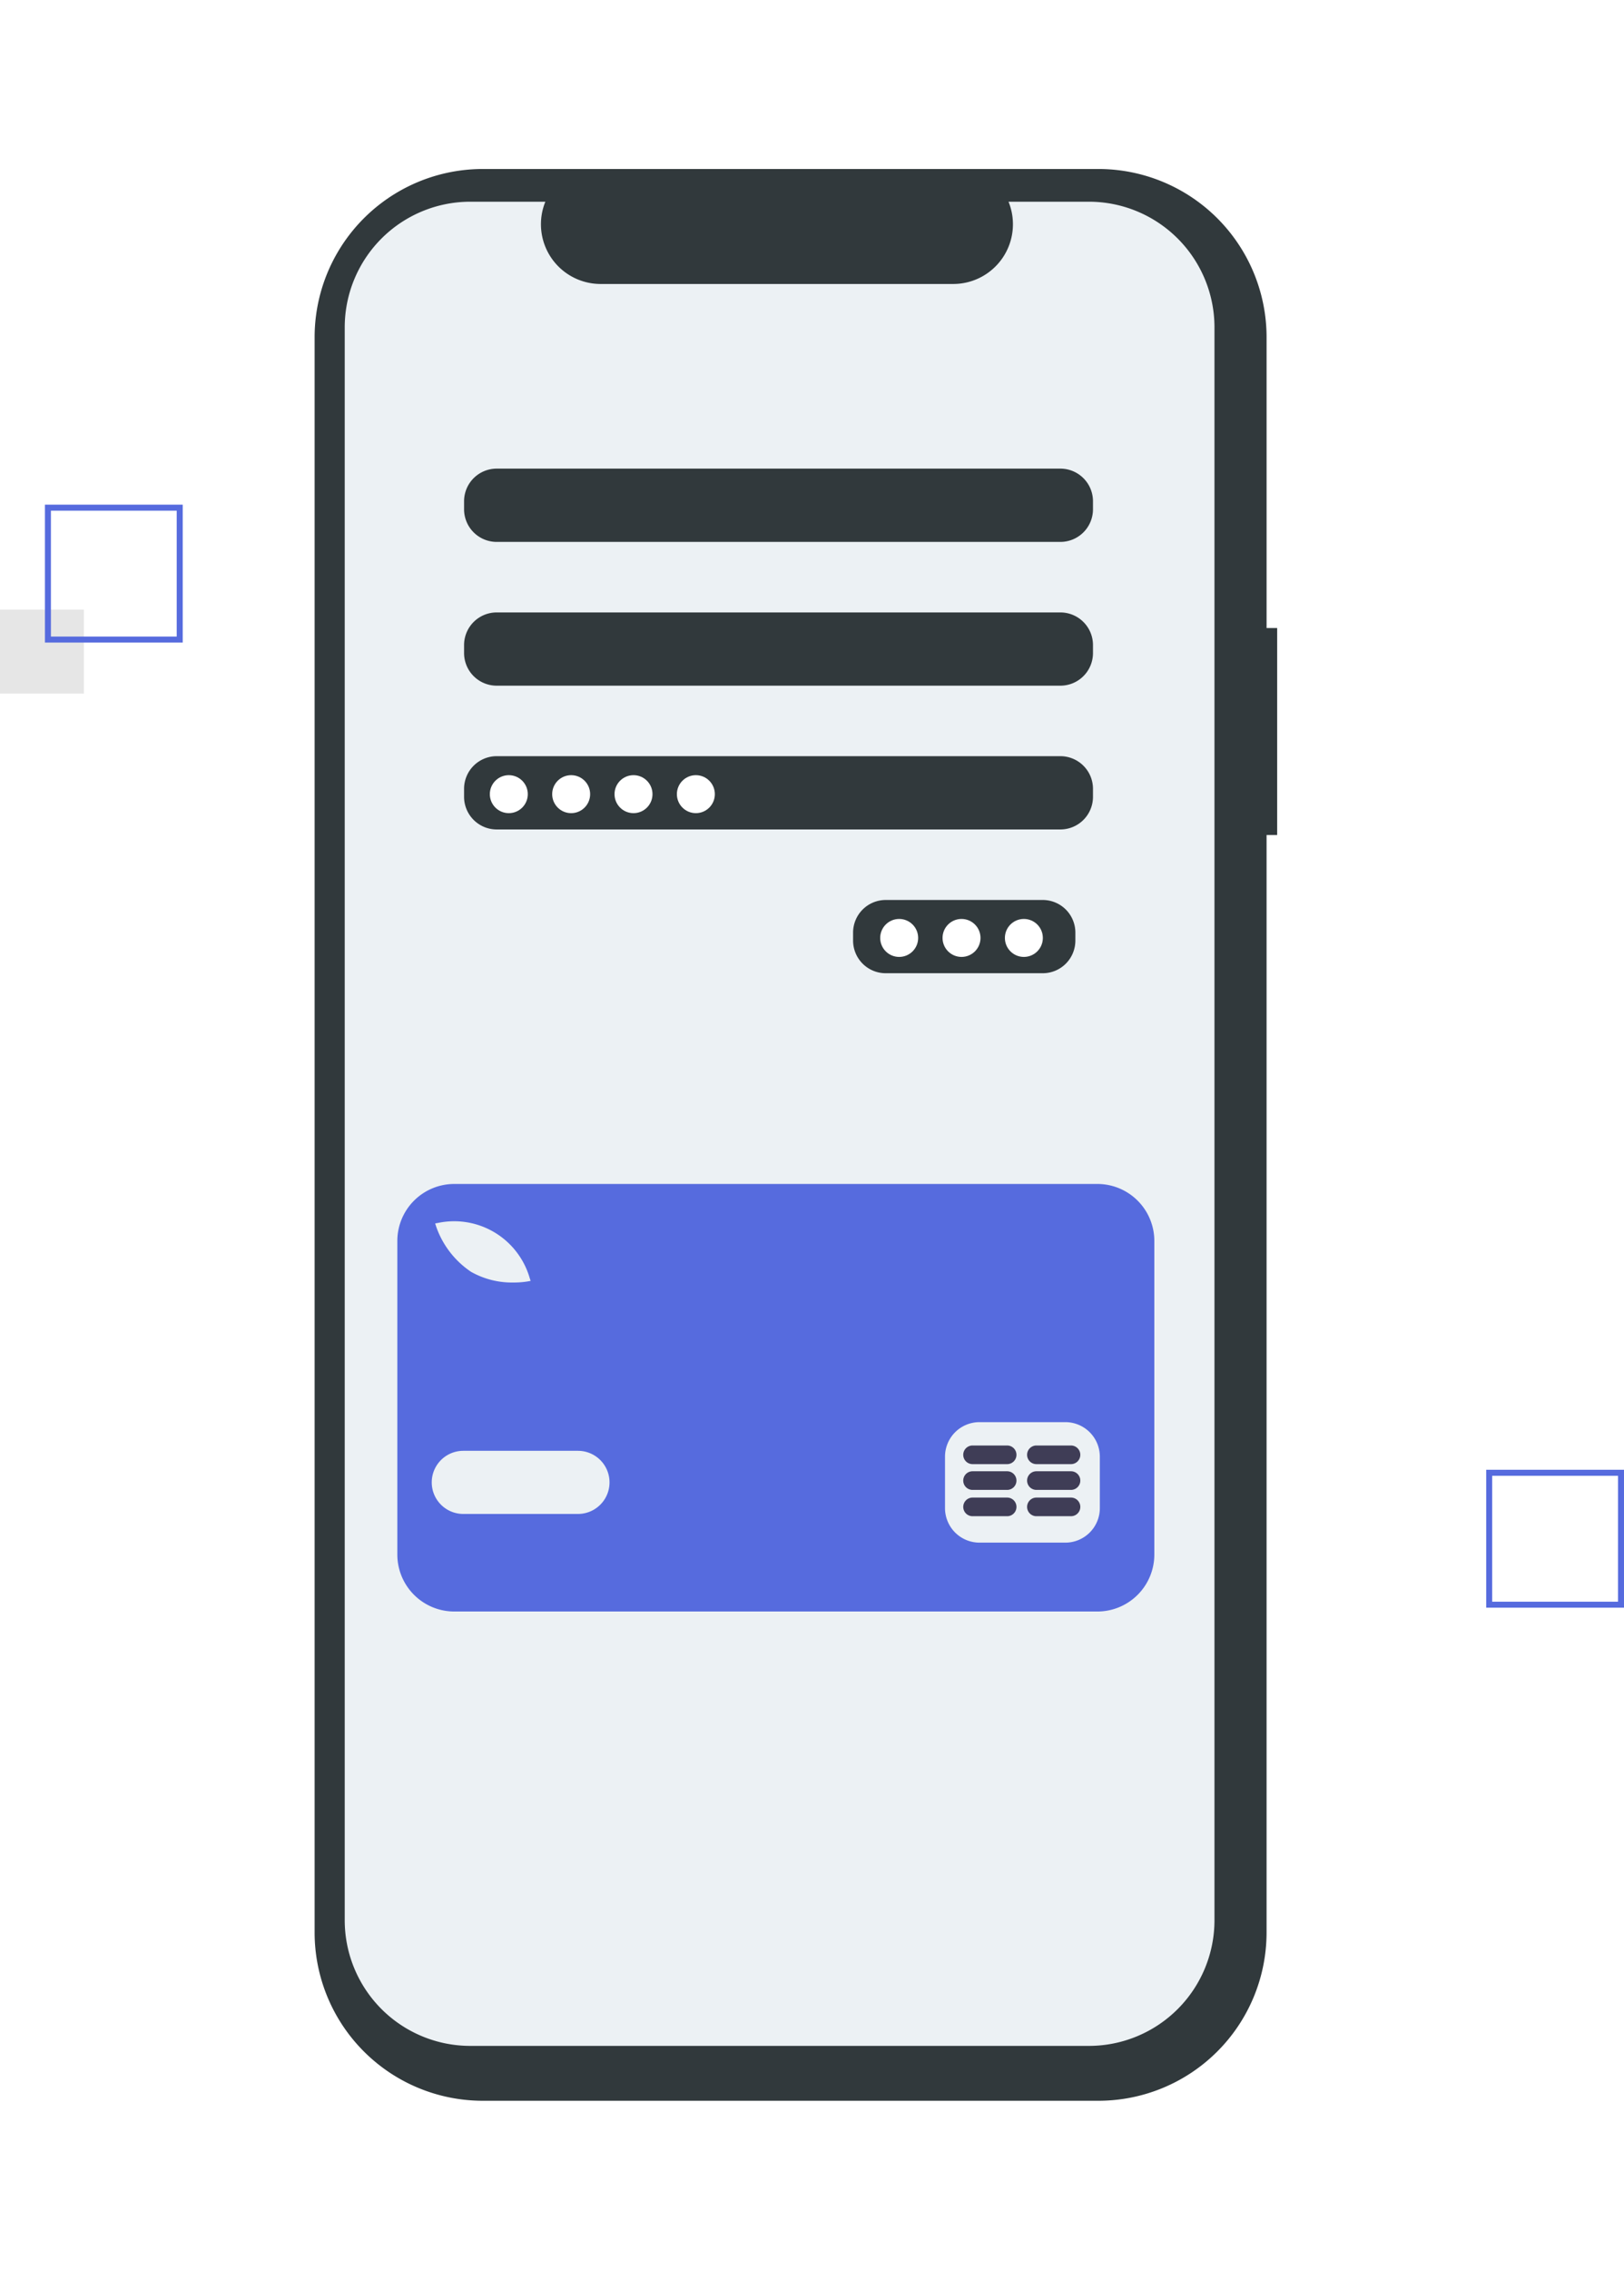 <svg xmlns="http://www.w3.org/2000/svg" xmlns:xlink="http://www.w3.org/1999/xlink" width="216.403" height="302.234" viewBox="0 0 216.403 302.234"><defs><style>.a{fill:#31393c;}.b{fill:#ecf1f4;}.c{fill:#fff;}.d{fill:#566bde;}.e{fill:#3f3d56;}.f{fill:#e6e6e6;}.g{filter:url(#a);}</style><filter id="a" x="19.42" y="0" width="173.264" height="302.234" filterUnits="userSpaceOnUse"><feOffset dx="2" dy="2" input="SourceAlpha"/><feGaussianBlur stdDeviation="7.5" result="b"/><feFlood flood-color="#77868c"/><feComposite operator="in" in2="b"/><feComposite in="SourceGraphic"/></filter></defs><g transform="translate(-14.819 -17.386)"><g class="g" transform="matrix(1, 0, 0, 1, 14.82, 17.39)"><path class="a" d="M400.207,174.128h-1.413V135.409A22.409,22.409,0,0,0,376.384,113H294.353a22.409,22.409,0,0,0-22.41,22.409V347.824a22.409,22.409,0,0,0,22.409,22.409h82.031a22.41,22.41,0,0,0,22.41-22.409V201.689h1.413Z" transform="translate(-232.02 -92.5)"/></g><path class="b" d="M386.173,128.933H375.465a7.951,7.951,0,0,1-7.361,10.954H321.109a7.951,7.951,0,0,1-7.361-10.954h-10a16.735,16.735,0,0,0-16.735,16.735v212.1a16.735,16.735,0,0,0,16.735,16.735h82.426a16.735,16.735,0,0,0,16.735-16.735v-212.1a16.735,16.735,0,0,0-16.735-16.735Zm-1.8,98.4a4.347,4.347,0,0,1-4.335,4.335H359.088a4.347,4.347,0,0,1-4.335-4.335v-1.084a4.347,4.347,0,0,1,4.335-4.335h20.951a4.347,4.347,0,0,1,4.335,4.335Zm2.348-19.145a4.347,4.347,0,0,1-4.335,4.335H307.251a4.347,4.347,0,0,1-4.335-4.335V207.1a4.347,4.347,0,0,1,4.335-4.335h75.135a4.348,4.348,0,0,1,4.335,4.335Zm0-19.145a4.347,4.347,0,0,1-4.335,4.335H307.251a4.347,4.347,0,0,1-4.335-4.335v-1.084a4.347,4.347,0,0,1,4.335-4.335h75.135a4.348,4.348,0,0,1,4.335,4.335Zm0-19.145a4.347,4.347,0,0,1-4.335,4.335H307.251a4.347,4.347,0,0,1-4.335-4.335V168.81a4.348,4.348,0,0,1,4.335-4.335h75.135a4.348,4.348,0,0,1,4.335,4.335Z" transform="translate(-226.258 -84.687)"/><circle class="c" cx="2.529" cy="2.529" r="2.529" transform="translate(80.091 120.607)"/><circle class="c" cx="2.529" cy="2.529" r="2.529" transform="translate(88.399 120.607)"/><circle class="c" cx="2.529" cy="2.529" r="2.529" transform="translate(96.707 120.607)"/><circle class="c" cx="2.529" cy="2.529" r="2.529" transform="translate(105.016 120.607)"/><circle class="c" cx="2.529" cy="2.529" r="2.529" transform="translate(132.108 139.752)"/><circle class="c" cx="2.529" cy="2.529" r="2.529" transform="translate(140.416 139.752)"/><circle class="c" cx="2.529" cy="2.529" r="2.529" transform="translate(148.724 139.752)"/><path class="d" d="M397.856,456.6h-85.69a7.591,7.591,0,0,0-7.591,7.591v41.75a7.591,7.591,0,0,0,7.591,7.591h85.69a7.591,7.591,0,0,0,7.591-7.591v-41.75a7.591,7.591,0,0,0-7.591-7.591Zm-87.81,5.178a10.475,10.475,0,0,1,12.156,7.313l.134.417-.431.077a11.446,11.446,0,0,1-1.859.137A11.071,11.071,0,0,1,314.4,468.3a11.99,11.99,0,0,1-4.651-6.027l-.134-.417Zm18.6,38.762H313.363a4.2,4.2,0,1,1,0-8.406h15.284a4.2,4.2,0,1,1,0,8.406Zm69.54-.764a4.6,4.6,0,0,1-4.585,4.585H382.139a4.6,4.6,0,0,1-4.585-4.585V492.9a4.6,4.6,0,0,1,4.585-4.585H393.6a4.6,4.6,0,0,1,4.585,4.585Z" transform="translate(-236.81 -281.558)"/><path class="e" d="M499.339,561.213H494.73a1.241,1.241,0,1,0,0,2.482h4.609a1.241,1.241,0,0,0,0-2.482Z" transform="translate(-350.314 -344.411)"/><path class="e" d="M520.654,561.213h-4.609a1.241,1.241,0,1,0,0,2.482h4.609a1.241,1.241,0,0,0,0-2.482Z" transform="translate(-363.121 -344.411)"/><path class="e" d="M499.337,552.438h-4.609a1.241,1.241,0,0,0,0,2.482h4.609a1.241,1.241,0,1,0,0-2.482Z" transform="translate(-350.313 -339.139)"/><path class="e" d="M520.652,552.438h-4.609a1.241,1.241,0,0,0,0,2.482h4.609a1.241,1.241,0,0,0,0-2.482Z" transform="translate(-363.12 -339.139)"/><path class="e" d="M499.337,543.841h-4.609a1.241,1.241,0,0,0,0,2.482h4.609a1.241,1.241,0,1,0,0-2.482Z" transform="translate(-350.313 -333.974)"/><path class="e" d="M520.652,543.841h-4.609a1.241,1.241,0,0,0,0,2.482h4.609a1.241,1.241,0,0,0,0-2.482Z" transform="translate(-363.12 -333.974)"/><rect class="f" width="11.177" height="11.177" transform="translate(14.819 98.561)"/><path class="d" d="M205.3,248.362H186.939V230H205.3Zm-17.564-.8H204.5V230.8H187.737Z" transform="translate(-166.132 -145.411)"/><path class="d" d="M625.939,513H644.3v18.362H625.939Zm17.564.8H626.737v16.765H643.5Z" transform="translate(-413.079 -299.897)"/></g></svg>